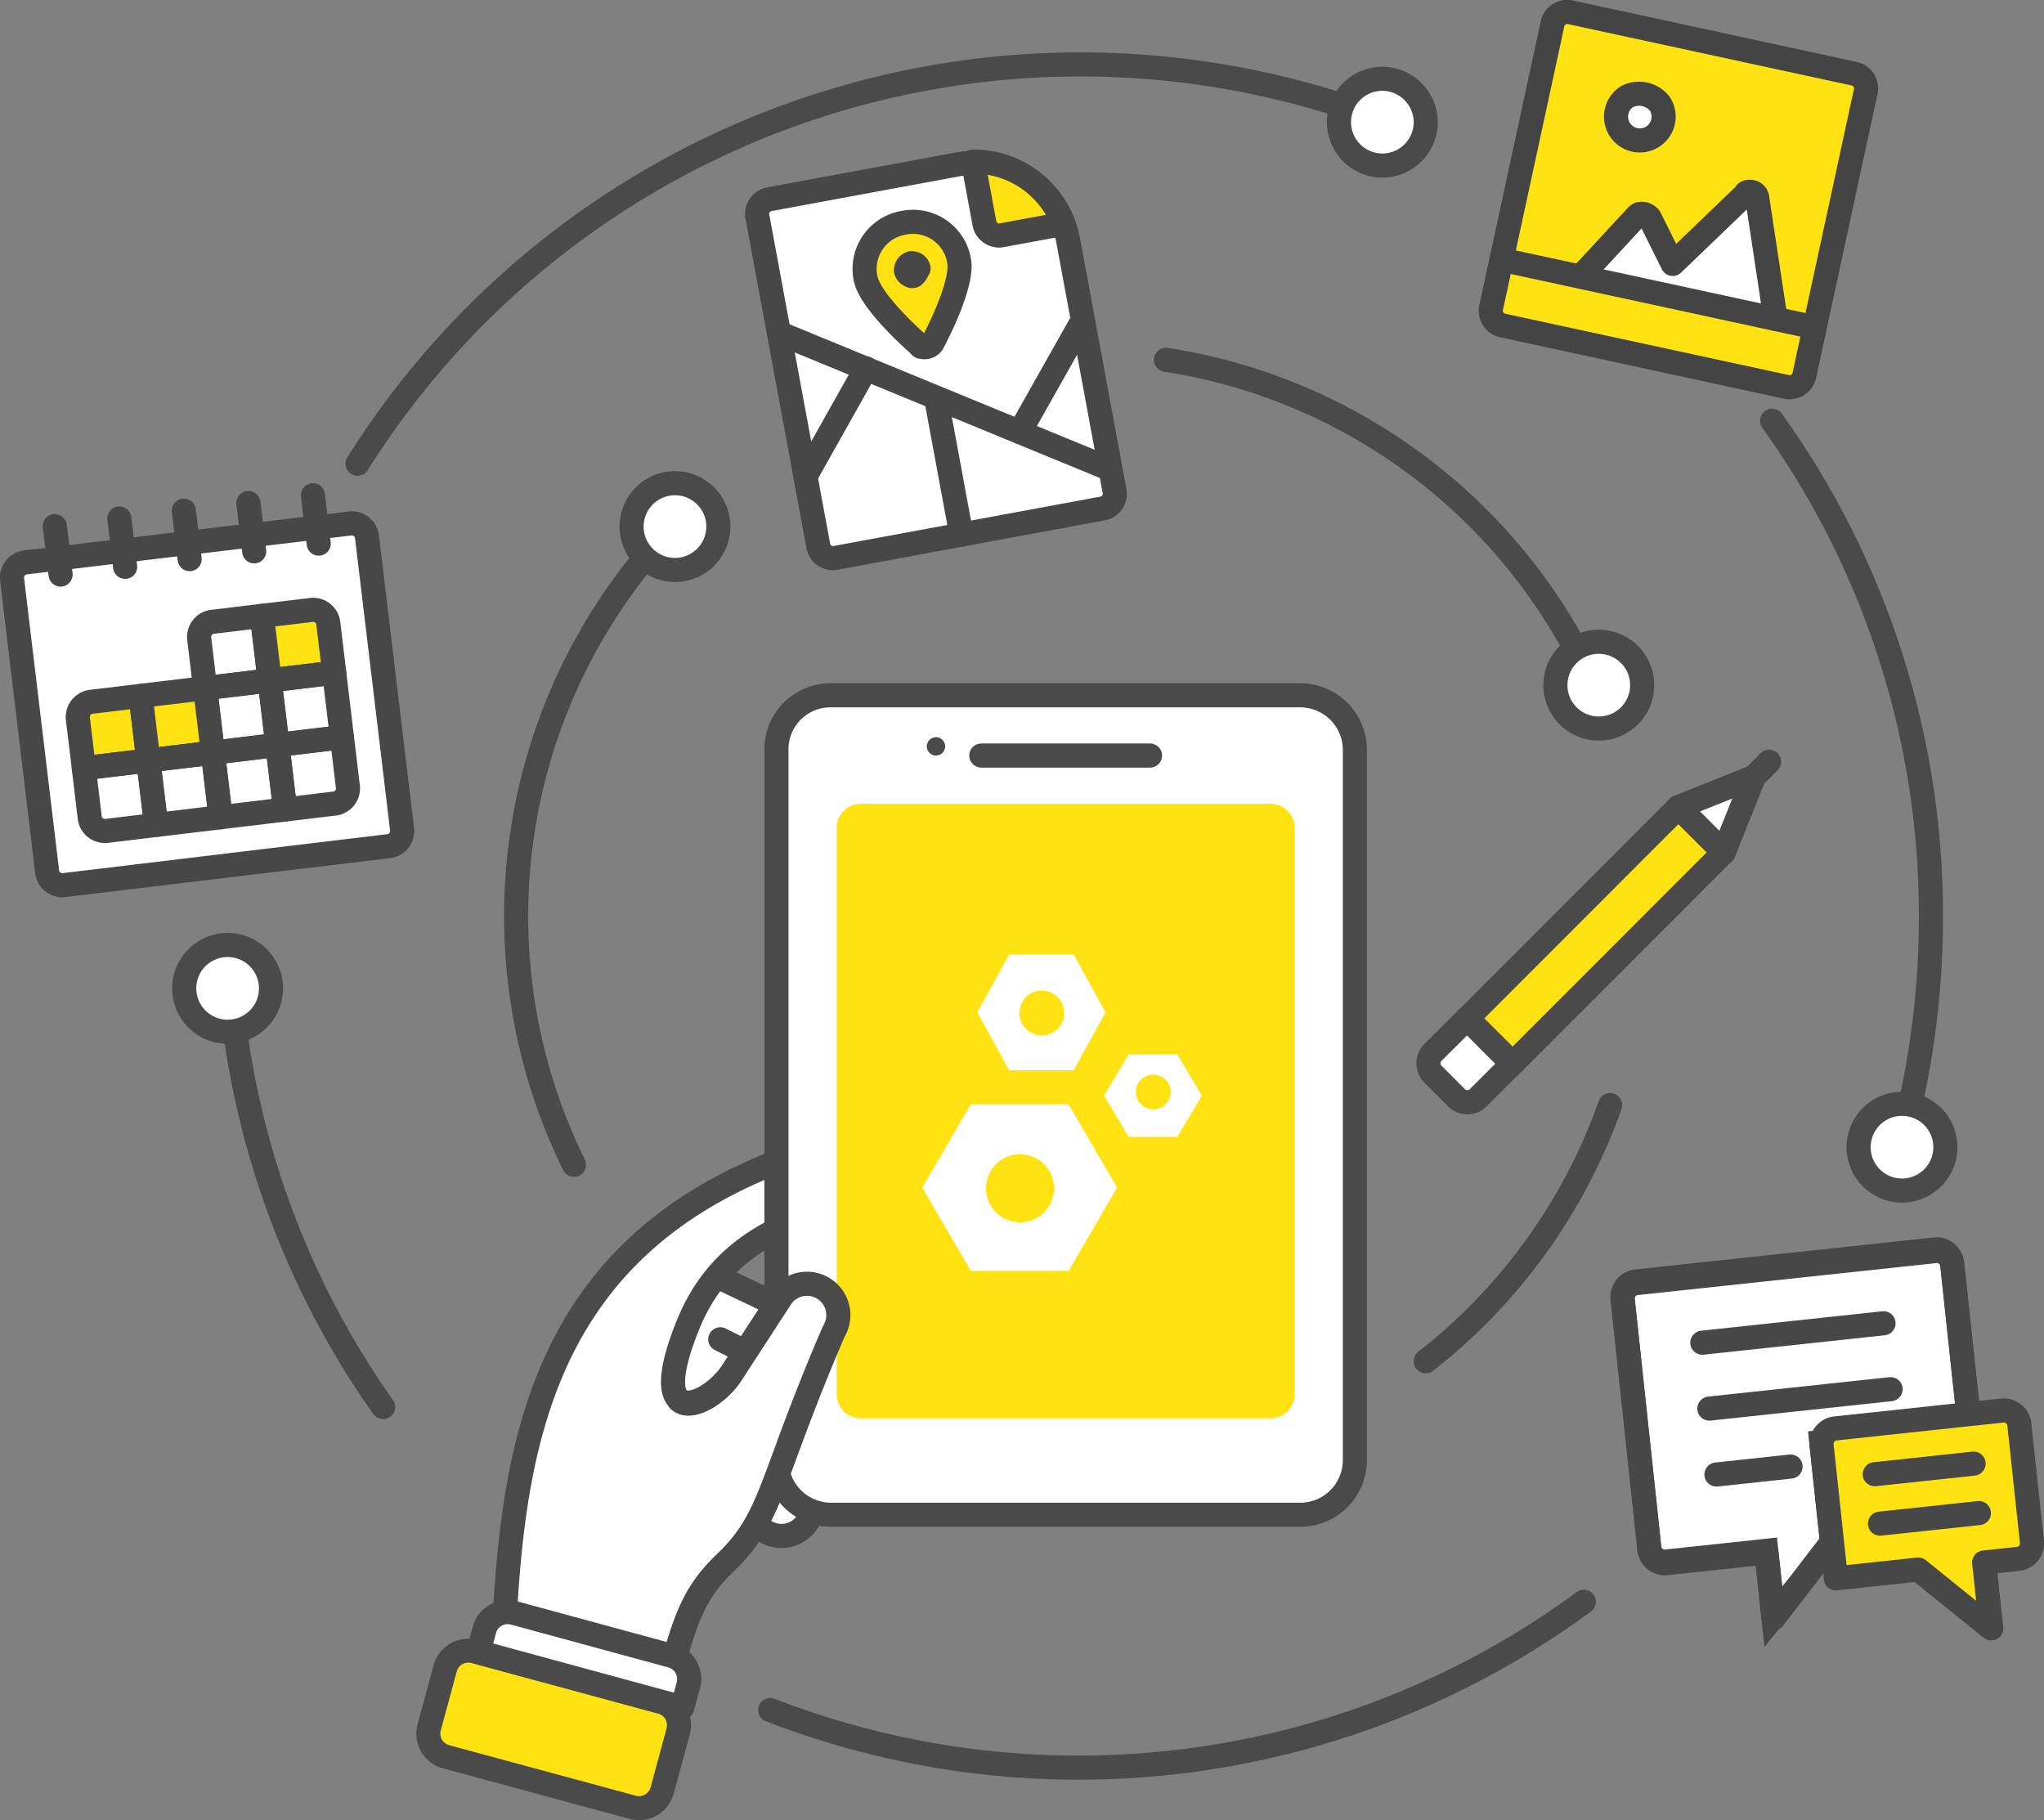 <svg xmlns="http://www.w3.org/2000/svg" width="84.807" height="75.518" viewBox="0 0 84.807 75.518">
  <rect x="0" y="0" width="84.807" height="75.518" fill="#808080" stroke="none"/>
  <defs>
    <style>
      .a02141d7-bbfa-4e01-9535-a6f2d9def507, .a11bbb93-afe8-4ebd-bf31-b395e9ed3f82, .ad85d1e8-49cd-4e4a-bc51-67b935dc588b, .b367ee2b-7175-4483-a673-ede934e089d6, .bb78c71e-0db6-4116-b19a-11eed1617c65, .bd069447-83e5-4f87-82e3-ac74d94eeb6c, .e15f6b0f-38b9-4e57-88b7-7c5f07a9aa55 {
        fill: #fff;
      }

      .a02141d7-bbfa-4e01-9535-a6f2d9def507, .a11bbb93-afe8-4ebd-bf31-b395e9ed3f82, .e15f6b0f-38b9-4e57-88b7-7c5f07a9aa55, .e1b0f2b2-af81-4943-b91b-1af635536352, .e9f74332-d5fa-45cd-b847-71ee617f08f3, .f006794c-5aef-4b7b-89c1-ec2c8b50719b, .f4b34d4c-9ae2-431d-bb48-5eea220cb318, .fd2ba994-4705-4577-a10a-ece0087a8702 {
        stroke: #4a4a4a;
      }

      .a02141d7-bbfa-4e01-9535-a6f2d9def507, .a11bbb93-afe8-4ebd-bf31-b395e9ed3f82, .ac88e45c-9357-4621-a3ab-528d89c42f65, .ad85d1e8-49cd-4e4a-bc51-67b935dc588b, .bb78c71e-0db6-4116-b19a-11eed1617c65, .befe8875-8630-456a-ae53-3bb297959b31, .e15f6b0f-38b9-4e57-88b7-7c5f07a9aa55, .e1b0f2b2-af81-4943-b91b-1af635536352, .f4b34d4c-9ae2-431d-bb48-5eea220cb318, .f4e11c9e-11d4-46c4-a682-4c23f8b28d20, .f97fac37-9a2d-468d-b35c-9d126cee7e96 {
        stroke-linecap: round;
      }

      .a02141d7-bbfa-4e01-9535-a6f2d9def507, .a11bbb93-afe8-4ebd-bf31-b395e9ed3f82, .ac88e45c-9357-4621-a3ab-528d89c42f65, .ad85d1e8-49cd-4e4a-bc51-67b935dc588b, .bb78c71e-0db6-4116-b19a-11eed1617c65, .befe8875-8630-456a-ae53-3bb297959b31, .e15f6b0f-38b9-4e57-88b7-7c5f07a9aa55, .e1b0f2b2-af81-4943-b91b-1af635536352, .f006794c-5aef-4b7b-89c1-ec2c8b50719b, .f4b34d4c-9ae2-431d-bb48-5eea220cb318, .f4e11c9e-11d4-46c4-a682-4c23f8b28d20, .f97fac37-9a2d-468d-b35c-9d126cee7e96, .fd2ba994-4705-4577-a10a-ece0087a8702 {
        stroke-linejoin: round;
      }

      .befe8875-8630-456a-ae53-3bb297959b31, .e1b0f2b2-af81-4943-b91b-1af635536352, .e9f74332-d5fa-45cd-b847-71ee617f08f3, .f006794c-5aef-4b7b-89c1-ec2c8b50719b, .f4b34d4c-9ae2-431d-bb48-5eea220cb318, .f97fac37-9a2d-468d-b35c-9d126cee7e96, .fd2ba994-4705-4577-a10a-ece0087a8702 {
        fill: none;
      }

      .ac88e45c-9357-4621-a3ab-528d89c42f65, .e464843f-9875-4382-a25b-93c21522bac3, .f4e11c9e-11d4-46c4-a682-4c23f8b28d20 {
        fill: #ffe211;
      }

      .f42de36e-5f59-4c07-9b5d-ec01c42293a9 {
        fill: #4a4a4a;
      }

      .f006794c-5aef-4b7b-89c1-ec2c8b50719b {
        stroke-width: 0.995px;
      }

      .ac88e45c-9357-4621-a3ab-528d89c42f65, .bb78c71e-0db6-4116-b19a-11eed1617c65, .f97fac37-9a2d-468d-b35c-9d126cee7e96 {
        stroke: #444;
      }

      .ad85d1e8-49cd-4e4a-bc51-67b935dc588b, .bd069447-83e5-4f87-82e3-ac74d94eeb6c, .befe8875-8630-456a-ae53-3bb297959b31, .f4e11c9e-11d4-46c4-a682-4c23f8b28d20 {
        stroke: #474747;
      }

      .bd069447-83e5-4f87-82e3-ac74d94eeb6c {
        stroke-miterlimit: 10;
      }
    </style>
  </defs>
  <title>Asset 15-rea</title>
  <g id="a5c8f6ec-56e1-45ca-9e4f-a152389037d9" data-name="Layer 2">
    <g id="bc2edf1d-caec-421c-85c4-36595b6aa625" data-name="Layer 1">
      <g>
        <path class="a02141d7-bbfa-4e01-9535-a6f2d9def507" d="M37.845,59.048l-3.4-3.66h0a2.84,2.84,0,0,0-.84-.59l-4.08-1.95c-.49-.53-.58.23-1.11.71s-2.06,2.57-1.57,3.11l4.27,4.59h0v1.15a1.32,1.32,0,0,0,1.28,1.32h0a1.3,1.3,0,0,0,1.32-1.25h0a1.33,1.33,0,0,0,.88.14h0a1.31,1.31,0,0,0,1-1.52l-.16-.81.47.5h0a1.3,1.3,0,0,0,1.93-1.74Z"/>
        <path class="e9f74332-d5fa-45cd-b847-71ee617f08f3" d="M32.715,59.958l.32,1.63h0a1.29,1.29,0,0,0,1.52,1h0a1.31,1.31,0,0,0,1-1.52"/>
        <path class="e9f74332-d5fa-45cd-b847-71ee617f08f3" d="M33.435,58.118l2.48,2.67"/>
        <path class="e1b0f2b2-af81-4943-b91b-1af635536352" d="M30.945,56.098l-1.06-.53"/>
        <path id="b6aacf73-3c8c-4844-8cf2-d0ca16634369" data-name="d" class="b367ee2b-7175-4483-a673-ede934e089d6" d="M27.515,70.578l-6.65-1.8h0c.34-8.48,1.31-17.5,13-21.14l.67-.21h0a1.3,1.3,0,0,1,.81,2.42l-.67.21c-3,.93-5.1,2.21-6.2,5.09-1.7,4.33,1,3.2,1.93,1.73l2-3.08h0a1.3,1.3,0,0,1,2.19,1.4c-2.73,6.34-2.51,7.7-4.52,9.62C28.595,66.288,28.345,67.558,27.515,70.578Z"/>
        <path class="e1b0f2b2-af81-4943-b91b-1af635536352" d="M27.515,70.578l-6.65-1.8h0c.34-8.48,1.31-17.5,13-21.14l.67-.21h0a1.3,1.3,0,0,1,.81,2.42l-.67.21c-3,.93-5.1,2.21-6.2,5.09-1.7,4.33,1,3.2,1.93,1.73l2-3.08h0a1.3,1.3,0,0,1,2.19,1.4c-2.73,6.34-2.51,7.7-4.52,9.62C28.595,66.288,28.345,67.558,27.515,70.578Z"/>
        <path id="e569034f-46d0-44bf-a0cd-4786afabb5f4" data-name="e" class="b367ee2b-7175-4483-a673-ede934e089d6" d="M34.455,28.848h19.49a2.27,2.27,0,0,1,2.27,2.27h0v29.46h0a2.27,2.27,0,0,1-2.27,2.27h-19.46a2.27,2.27,0,0,1-2.27-2.27v-29.49h0A2.24,2.24,0,0,1,34.455,28.848Z"/>
        <path class="b367ee2b-7175-4483-a673-ede934e089d6" d="M53.415,33.638h0a1,1,0,0,0-.7-.29h-17a1,1,0,0,0-1,1h0v17.86Z"/>
        <path class="fd2ba994-4705-4577-a10a-ece0087a8702" d="M34.455,28.848h19.49a2.27,2.27,0,0,1,2.27,2.27h0v29.46h0a2.27,2.27,0,0,1-2.27,2.27h-19.46a2.27,2.27,0,0,1-2.27-2.27v-29.49h0A2.24,2.24,0,0,1,34.455,28.848Z"/>
        <path class="e464843f-9875-4382-a25b-93c21522bac3" d="M35.715,58.848a1,1,0,0,1-1-1v-23.5a1,1,0,0,1,1-1h17a1,1,0,0,1,1,1v23.5a1,1,0,0,1-1,1Z"/>
        <path class="e1b0f2b2-af81-4943-b91b-1af635536352" d="M40.715,31.348h7"/>
        <path class="f42de36e-5f59-4c07-9b5d-ec01c42293a9" d="M38.835,30.588h0a.38.38,0,1,0,.38.38h0a.38.38,0,0,0-.38-.38Z"/>
        <path class="e1b0f2b2-af81-4943-b91b-1af635536352" d="M66.805,45.848h0a23.38,23.38,0,0,1-7.65,10.63"/>
        <path class="e1b0f2b2-af81-4943-b91b-1af635536352" d="M15.895,58.378h0a35.24,35.24,0,0,1-6.13-15.53"/>
        <path class="e1b0f2b2-af81-4943-b91b-1af635536352" d="M65.715,66.458h0a35.39,35.39,0,0,1-33.76,4.49"/>
        <path class="e1b0f2b2-af81-4943-b91b-1af635536352" d="M73.525,17.458h0a35.14,35.14,0,0,1,6.59,20.55v0a35.7,35.7,0,0,1-.86,7.84"/>
        <path class="e1b0f2b2-af81-4943-b91b-1af635536352" d="M14.835,19.238h0a35.43,35.43,0,0,1,40.88-14.85"/>
        <path class="a02141d7-bbfa-4e01-9535-a6f2d9def507" d="M59.155,5.068h0a1.8,1.8,0,1,1-1.8-1.8h0A1.81,1.81,0,0,1,59.155,5.068Z"/>
        <path class="a02141d7-bbfa-4e01-9535-a6f2d9def507" d="M80.188,46.325a1.8,1.8,0,1,1-2.546,0,1.8,1.8,0,0,1,2.546,0"/>
        <path class="a02141d7-bbfa-4e01-9535-a6f2d9def507" d="M10.717,39.735a1.8,1.8,0,1,1-2.546,0,1.8,1.8,0,0,1,2.546,0"/>
        <path class="e1b0f2b2-af81-4943-b91b-1af635536352" d="M23.815,48.328h0a23.36,23.36,0,0,1,2.95-25.19"/>
        <path class="e1b0f2b2-af81-4943-b91b-1af635536352" d="M48.375,14.928h0a23.36,23.36,0,0,1,17,12"/>
        <path class="a02141d7-bbfa-4e01-9535-a6f2d9def507" d="M29.805,21.848h0a1.8,1.8,0,1,1-1.8-1.8h0A1.8,1.8,0,0,1,29.805,21.848Z"/>
        <path class="a02141d7-bbfa-4e01-9535-a6f2d9def507" d="M68.135,28.428v0a1.8,1.8,0,1,1-1.8-1.8l.01,0h0A1.8,1.8,0,0,1,68.135,28.428Z"/>
        <path class="a02141d7-bbfa-4e01-9535-a6f2d9def507" d="M28.185,58.108c.51.44,1.7-.32,2.22-1.19l2-3.08h0a1.3,1.3,0,0,1,2.19,1.4c-2.73,6.34-2.51,7.7-4.52,9.62-1.5,1.43-1.75,2.7-2.58,5.72l-3.25-.88"/>
        <path id="a8658b41-4c55-4ac0-a933-db8116a48a02" data-name="g" class="e464843f-9875-4382-a25b-93c21522bac3" d="M27.474,74.286a.995.995,0,0,1-1.22.7l-7.747-2.098a.995.995,0,0,1-.7-1.22l.663-2.448a.995.995,0,0,1,1.22-.7l7.747,2.098a.995.995,0,0,1,.7,1.22Z"/>
        <path class="f006794c-5aef-4b7b-89c1-ec2c8b50719b" d="M27.474,74.286a.995.995,0,0,1-1.22.7l-7.747-2.098a.995.995,0,0,1-.7-1.22l.663-2.448a.995.995,0,0,1,1.22-.7l7.747,2.098a.995.995,0,0,1,.7,1.22Z"/>
        <path class="a11bbb93-afe8-4ebd-bf31-b395e9ed3f82" d="M28.573,69.877l-.263.965L19.849,68.54l.249-.917h0a1,1,0,0,1,1.227-.702h0l6.533,1.777h0A1,1,0,0,1,28.573,69.877Z"/>
        <g>
          <path id="ad022c9d-53aa-4f22-a8b9-072036571e5c" data-name="d" class="e464843f-9875-4382-a25b-93c21522bac3" d="M69.642,33.485l1.879,1.878-8.765,8.769-1.879-1.878Z"/>
          <path class="a02141d7-bbfa-4e01-9535-a6f2d9def507" d="M72.771,32.235l-3.132,1.251,1.88,1.88Z"/>
          <path class="e1b0f2b2-af81-4943-b91b-1af635536352" d="M72.771,32.235l.629-.629"/>
          <path class="e15f6b0f-38b9-4e57-88b7-7c5f07a9aa55" d="M60.87,42.252l1.878,1.88-1.412,1.411h0a.642.642,0,0,1-.908-0l-.971-.972h0a.642.642,0,0,1,0-.908h0Z"/>
          <path class="f4b34d4c-9ae2-431d-bb48-5eea220cb318" d="M69.642,33.485l1.879,1.878-8.765,8.769-1.879-1.878Z"/>
        </g>
        <g>
          <path class="b367ee2b-7175-4483-a673-ede934e089d6" d="M44.335,45.817H40.278L38.265,49.273l2.014,3.456h4.057l2.014-3.456Zm-2.014,4.899a1.412,1.412,0,1,1,1.412-1.412A1.411,1.411,0,0,1,42.322,50.716Z"/>
          <path class="b367ee2b-7175-4483-a673-ede934e089d6" d="M48.843,43.744H46.83l-1.022,1.713,1.022,1.713h2.014l1.022-1.713Zm-.992,2.284a.721.721,0,1,1,.721-.721A.731.731,0,0,1,47.851,46.028Z"/>
          <path class="b367ee2b-7175-4483-a673-ede934e089d6" d="M44.546,39.596H41.871l-1.322,2.404,1.322,2.404h2.675l1.322-2.404Zm-1.322,3.366a.932.932,0,1,1,.932-.932A.936.936,0,0,1,43.223,42.962Z"/>
        </g>
        <g>
          <path class="ac88e45c-9357-4621-a3ab-528d89c42f65" d="M77.401,3.839h0a.628.628,0,0,0-.509-.79L65.197.519h0a.628.628,0,0,0-.79.509h0L61.877,12.723h0a.628.628,0,0,0,.509.79L74.081,16.043h0a.628.628,0,0,0,.79-.509Z"/>
          <path class="bb78c71e-0db6-4116-b19a-11eed1617c65" d="M73.668,13.233,72.912,8.241h0a.296.296,0,0,0-.348-.279.143.143,0,0,0-.158.102l-3.005,2.887-.948-1.905h0a.409.409,0,0,0-.441-.163l-.079.051L65.626,11.425"/>
          <path class="bb78c71e-0db6-4116-b19a-11eed1617c65" d="M68.867,4.305a.987.987,0,1,1-1.364-.295,1.101,1.101,0,0,1,1.364.295"/>
          <path class="f97fac37-9a2d-468d-b35c-9d126cee7e96" d="M75.293,13.584l-12.994-2.811"/>
        </g>
        <g>
          <path class="ad85d1e8-49cd-4e4a-bc51-67b935dc588b" d="M2.701,36.718a.637.637,0,0,1-.75-.589L.506,24.08a.637.637,0,0,1,.589-.75L14.482,21.725a.637.637,0,0,1,.75.589l1.445,12.048a.637.637,0,0,1-.589.75Z"/>
          <path class="befe8875-8630-456a-ae53-3bb297959b31" d="M2.273,21.831l.241,2.008"/>
          <path class="befe8875-8630-456a-ae53-3bb297959b31" d="M4.951,21.51l.241,2.008"/>
          <path class="befe8875-8630-456a-ae53-3bb297959b31" d="M7.628,21.189l.241,2.008"/>
          <path class="befe8875-8630-456a-ae53-3bb297959b31" d="M10.306,20.868l.241,2.008"/>
          <path class="befe8875-8630-456a-ae53-3bb297959b31" d="M12.983,20.547l.241,2.008"/>
          <path class="befe8875-8630-456a-ae53-3bb297959b31" d="M8.86,25.794l2.008-.241.321,2.677L8.511,28.552,8.271,26.544h0A.637.637,0,0,1,8.86,25.794Z"/>
          <path class="f4e11c9e-11d4-46c4-a682-4c23f8b28d20" d="M10.868,25.553l2.008-.241h0a.637.637,0,0,1,.75.589l.241,2.008-2.677.321Z"/>
          <path class="befe8875-8630-456a-ae53-3bb297959b31" d="M8.511,28.552l2.677-.321.321,2.677-2.677.321Z"/>
          <path class="befe8875-8630-456a-ae53-3bb297959b31" d="M11.189,28.231l2.677-.321.321,2.677-2.677.321Z"/>
          <path class="befe8875-8630-456a-ae53-3bb297959b31" d="M8.832,31.229l2.677-.321L11.831,33.586l-2.677.321Z"/>
          <path class="befe8875-8630-456a-ae53-3bb297959b31" d="M11.51,30.908l2.677-.321.241,2.008h0a.637.637,0,0,1-.589.75L11.831,33.586Z"/>
          <path class="f4e11c9e-11d4-46c4-a682-4c23f8b28d20" d="M3.826,29.114l2.008-.241L6.155,31.55l-2.677.321-.241-2.008h0A.637.637,0,0,1,3.826,29.114Z"/>
          <path class="f4e11c9e-11d4-46c4-a682-4c23f8b28d20" d="M5.834,28.873,8.511,28.552l.321,2.677L6.155,31.55Z"/>
          <path class="befe8875-8630-456a-ae53-3bb297959b31" d="M3.478,31.872,6.155,31.55l.321,2.677-2.008.241h0a.637.637,0,0,1-.75-.589h0Z"/>
          <path class="befe8875-8630-456a-ae53-3bb297959b31" d="M6.155,31.55l2.677-.321.321,2.677-2.677.321Z"/>
        </g>
        <g>
          <path class="bd069447-83e5-4f87-82e3-ac74d94eeb6c" d="M75.513,59.334l.498,4.648-1.274,1.658-1.16,1.438L73.284,64.344l-4.102.439h0a.649.649,0,0,1-.757-.61h0L67.327,53.919h0a.649.649,0,0,1,.61-.757l12.305-1.318h0a.65.65,0,0,1,.757.61l.659,6.152"/>
          <path class="befe8875-8630-456a-ae53-3bb297959b31" d="M76.011,63.983l-2.427,3.164-.293-2.734-4.102.439h0a.65.65,0,0,1-.757-.61h0L67.334,53.988h0a.649.649,0,0,1,.61-.757l12.305-1.318h0a.649.649,0,0,1,.757.61l.659,6.152"/>
          <path class="f4e11c9e-11d4-46c4-a682-4c23f8b28d20" d="M76.172,65.487l3.418-.366,3.027,2.441-.293-2.734,1.367-.146h0a.649.649,0,0,0,.61-.757l-.513-4.785h0a.649.649,0,0,0-.757-.61l-6.836.732h0a.649.649,0,0,0-.61.757h0Z"/>
          <path class="befe8875-8630-456a-ae53-3bb297959b31" d="M70.63,55.709l7.519-.806"/>
          <path class="befe8875-8630-456a-ae53-3bb297959b31" d="M70.923,58.443l7.519-.806"/>
          <path class="befe8875-8630-456a-ae53-3bb297959b31" d="M77.784,61.165l4.102-.439"/>
          <path class="befe8875-8630-456a-ae53-3bb297959b31" d="M78.003,63.216l4.102-.439"/>
          <path class="befe8875-8630-456a-ae53-3bb297959b31" d="M71.216,61.178l3.076-.33"/>
        </g>
        <g>
          <g>
            <path class="ad85d1e8-49cd-4e4a-bc51-67b935dc588b" d="M45.71,21.104h0a.622.622,0,0,0,.527-.767L44.322,9.987h0a3.959,3.959,0,0,0-4.6-3.164l-7.763,1.436h0a.622.622,0,0,0-.527.767h0l2.513,13.586h0a.622.622,0,0,0,.767.527Z"/>
            <path class="f4e11c9e-11d4-46c4-a682-4c23f8b28d20" d="M40.37,6.703l.467,2.523a.622.622,0,0,0,.767.527L44.126,9.287A3.99,3.99,0,0,0,40.37,6.703Z"/>
          </g>
          <g>
            <path class="f4e11c9e-11d4-46c4-a682-4c23f8b28d20" d="M37.494,9.243h0a1.939,1.939,0,0,1,2.3,1.582c.156.841-.71,2.674-1.108,3.416h0a.405.405,0,0,1-.441.148.064.064,0,0,1-.077-.053c-.637-.551-2.101-1.953-2.256-2.794h0A1.939,1.939,0,0,1,37.494,9.243Z"/>
            <path class="befe8875-8630-456a-ae53-3bb297959b31" d="M32.318,13.813,46.005,19.444"/>
            <path class="befe8875-8630-456a-ae53-3bb297959b31" d="M37.805,10.925h0a.283.283,0,0,1,.307.211"/>
            <path class="befe8875-8630-456a-ae53-3bb297959b31" d="M37.594,11.231h0a.283.283,0,0,1,.211-.307"/>
            <path class="befe8875-8630-456a-ae53-3bb297959b31" d="M37.901,11.442h0a.283.283,0,0,1-.307-.211h0"/>
            <path class="befe8875-8630-456a-ae53-3bb297959b31" d="M38.047,11.147h0a.283.283,0,0,1-.211.307"/>
            <path class="befe8875-8630-456a-ae53-3bb297959b31" d="M39.887,22.181,38.846,16.553"/>
            <path class="befe8875-8630-456a-ae53-3bb297959b31" d="M42.311,17.919l2.569-4.557"/>
            <path class="befe8875-8630-456a-ae53-3bb297959b31" d="M33.419,19.765l2.517-4.48"/>
          </g>
        </g>
      </g>
    </g>
  </g>
</svg>
